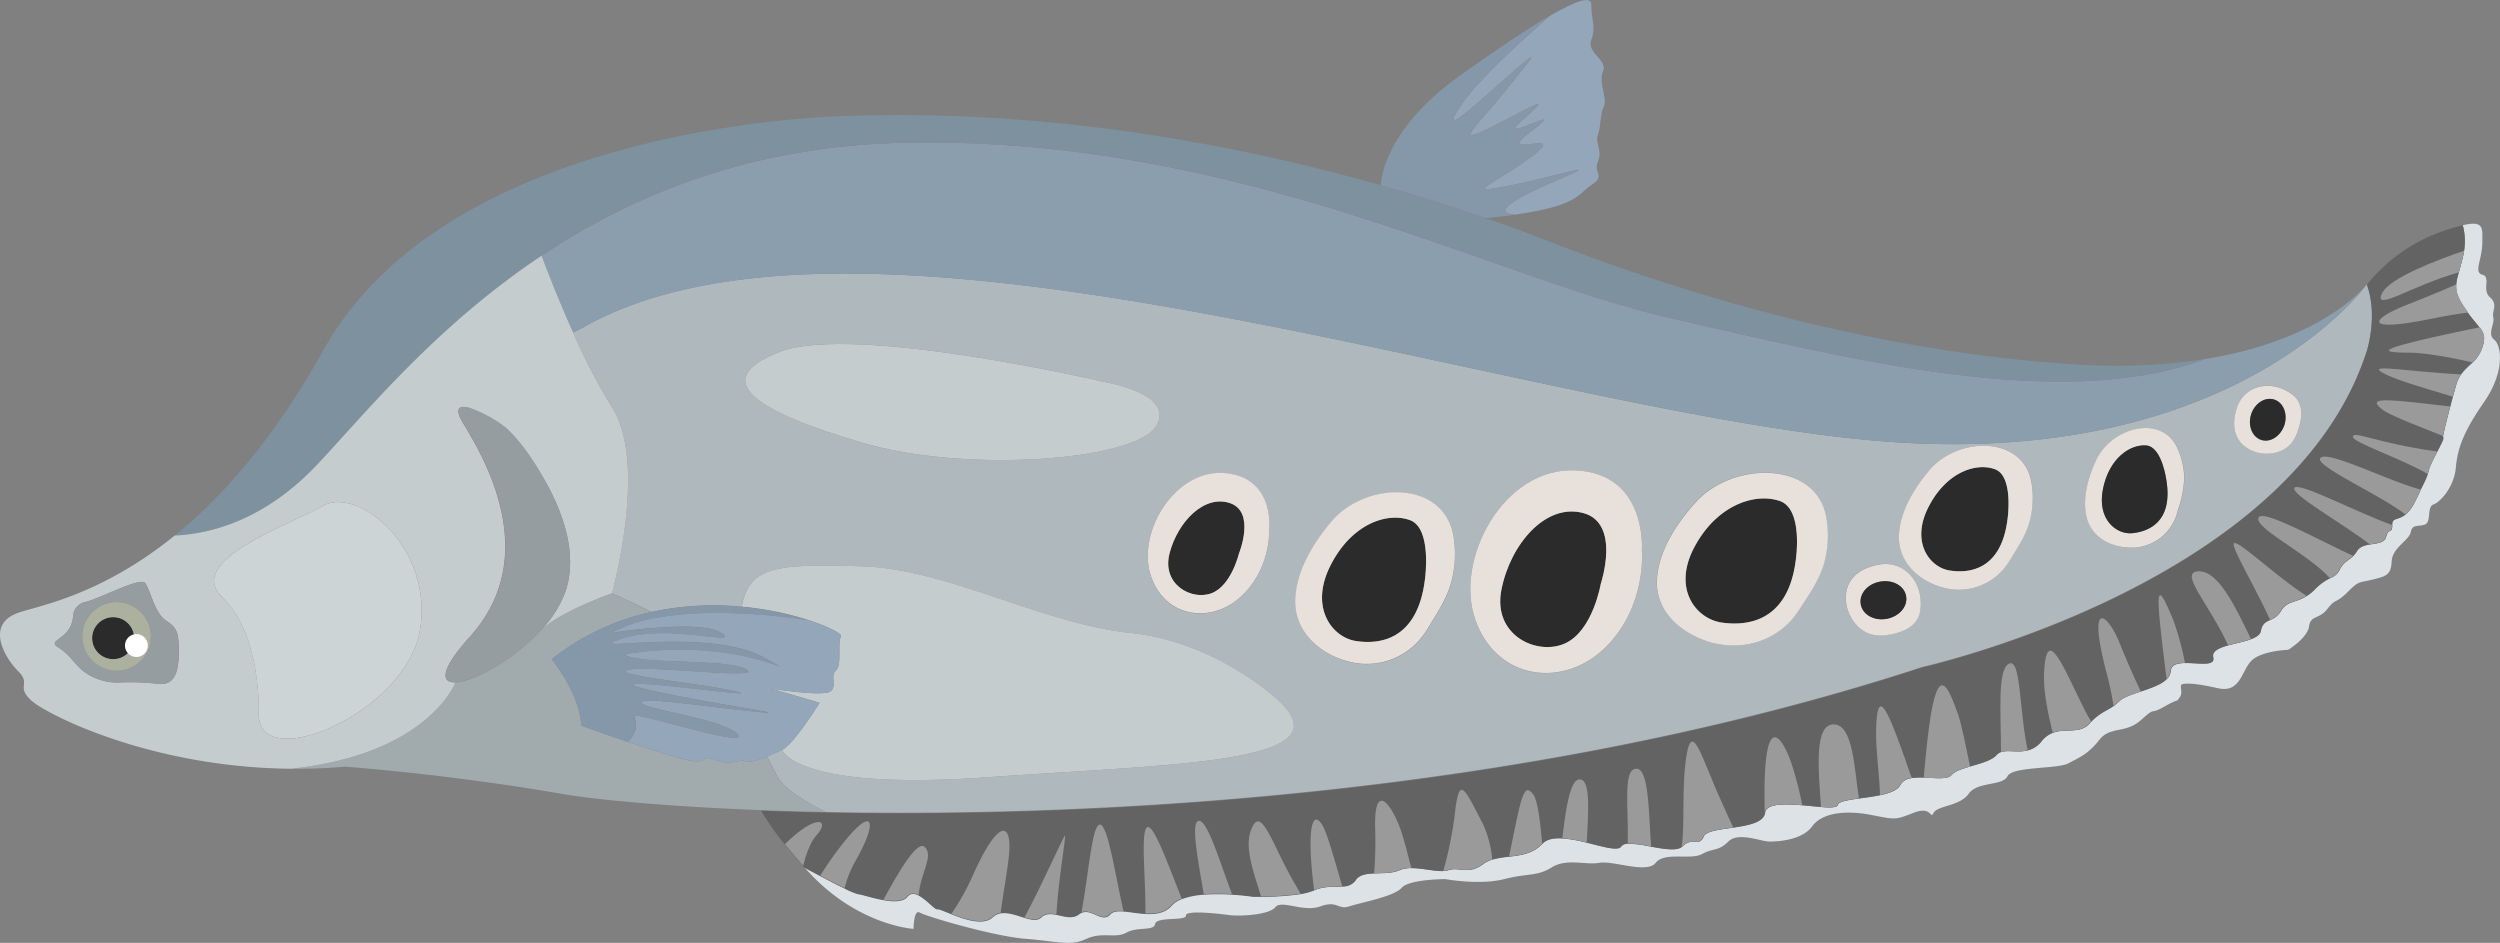 <svg xmlns="http://www.w3.org/2000/svg" viewBox="0 0 656.46 247.58"><rect x="0" y="0" width="656.46" height="247.58" fill="#808080" stroke="none"/><title>knifefish</title><g id="Layer_2" data-name="Layer 2"><g id="Ñëîé_2" data-name="Ñëîé 2"><path d="M621.52,74.62l-.11.13c-2.07,2.8-38.14,49.35-130.39,40.85-95.1-8.77-265.16-71.45-338.35-29.37l-2.17,1.09a156,156,0,0,0,10.17,19.55c8.87,13.77,1.31,44,0,48.94,0,0,4.77,2,10.4,4.87a76.54,76.54,0,0,1,23.68-1.37c1.81-10.63,9.21-11.28,31.55-10.6s47.34,15.09,70.56,17.5,39.44,18.32,39.44,18.32c16.23,15.89-27.61,16.09-77.57,19.6s-53.36-7.23-53.36-7.23c-1.14.51-2.54,1.17-3.93,1.75,1.07,2.13,2,3.93,2.62,5.15,1.79,3.39,8.06,7.06,12.71,9.42,71.74,1.4,184.86-4.4,288.06-38.12,0,0,97-21.59,116.69-83.06C621.52,92,624.48,82.84,621.52,74.62ZM226.3,116.23c-27.61-8.14-40.76-16.41-21.48-23.86s85,7.89,85,7.89,19.29,3.06,13.58,11.83S253.92,124.36,226.3,116.23ZM325.51,157c-8.05,7.08-20.21,5-23.5-6.4s6.91-27.78,20.05-26.3,11.18,15.45,11.18,15.45S333.57,149.89,325.51,157Zm55.68-4.39c-1,4.16-3.38,7.81-5.6,11.42-.33.53-.66,1.07-1,1.6a18.42,18.42,0,0,1-20.93,8c-7.35-2.06-13.75-7.91-13.52-16,.23-7.65,4.74-15,9.54-20.66,9-10.67,29.42-10.83,32,3.78A28.67,28.67,0,0,1,381.19,152.56ZM421.58,170c-10.9,10.8-28.46,8.81-34.15-7.13s7.45-40.29,26.37-39.32,17.32,21.11,17.32,21.11S432.48,159.16,421.58,170ZM479,147.62c-1.11,4.18-3.61,7.86-6,11.49-.37.54-.71,1.08-1.07,1.6-4.8,7.22-13.75,10.34-22.42,8-7.86-2.08-14.72-8-14.47-16.12.25-7.69,5.07-15.07,10.21-20.77,9.68-10.76,31.49-10.93,34.22,3.78A27.34,27.34,0,0,1,479,147.62Zm25.17,12.77c-.7,4.47-5.4,5.91-9.28,6.4a10.75,10.75,0,0,1-2.19,0c-5.87-.55-9.65-7.86-7.4-13.19,1.38-3.25,4.84-4.84,8.13-5.39C500.29,147.08,505.31,153.27,504.21,160.39ZM533,136.6c-.86,3.48-2.82,6.55-4.69,9.56-.28.45-.55.91-.83,1.34A15.49,15.49,0,0,1,510,154.21c-6.16-1.74-11.52-6.64-11.33-13.43.19-6.41,4-12.56,8-17.32,7.57-8.95,24.65-9.08,26.78,3.17A24,24,0,0,1,533,136.6ZM572,133.69c-.12.41-.22.82-.34,1.23a12.4,12.4,0,0,1-12.08,8.9c-5.12,0-10.3-2.64-11.6-7.92-1.22-5,.38-10.5,2.46-15,3.91-8.52,17-12.27,21.3-3.31a19.54,19.54,0,0,1,1.84,7.76A27.2,27.2,0,0,1,572,133.69ZM603.06,114a9,9,0,0,1-.93,1.77c-3,4.51-10.63,4.31-13.93.13-2-2.55-1.76-6-.76-9,2.09-6,9.32-7.34,14.58-3.29C605.31,106.2,604.39,110.63,603.06,114Z" style="fill:#afb8bc"/><path d="M216.77,213.22c-5.94-.12-11.6-.28-16.93-.49-25.52-1-43.91-2.81-52-4.22-30.24-5.26-57.2-7.19-57.2-7.19-4.85.42-9.57.59-14.13.54,36.17-3.91,43.07-22.67,43.07-22.67,4.88-.17,15.48-6,22.62-13.87l0,0c5.17-4.86,18.44-9.48,18.44-9.48s4.77,2,10.4,4.87a63.44,63.44,0,0,0-26.18,12.41s7.34,8.77,7.78,17.43c0,0,5.8,2.08,12.24,4.26,6,2,12.48,4.12,15.48,4.75,6.25,1.31,3.29-1.64,7.56,0s5.92-.29,7.89.34c1.21.4,3.4-.31,5.6-1.22,1.07,2.13,2,3.93,2.62,5.15C205.85,207.19,212.12,210.86,216.77,213.22Z" style="fill:#a1aaad"/><path d="M258.73,204.13c-50,3.51-53.36-7.23-53.36-7.23,3-1.32,9.86-12.37,9.86-12.37l-12.82-3.74s14.12,2.3,15.78.66-.33-3.91,1.32-5.4.33-6.93,1.31-9c.28-.57-2.88-2.38-8.3-4.16h0a81.09,81.09,0,0,0-17.74-3.59c1.81-10.63,9.21-11.28,31.55-10.6s47.34,15.09,70.56,17.5,39.44,18.32,39.44,18.32C352.53,200.42,308.69,200.62,258.73,204.13Z" style="fill:#c4ccce"/><path d="M621.41,74.75c-2.07,2.8-38.14,49.35-130.39,40.85-95.1-8.77-265.16-71.45-338.35-29.37l-2.17,1.09c-4.76-10.61-8.29-20.18-8.29-20.18,24.08-16.06,55.21-28.89,95.7-29.67,87.11-1.64,153.18,35.18,200.52,46S541.27,108.36,578.92,94.3h0C608.83,89.5,620.22,76.25,621.41,74.75Z" style="fill:#8b9eae"/><path d="M578.92,94.3c-37.65,14.06-93.17,0-140.49-10.81S325,35.83,237.91,37.47c-40.49.78-71.62,13.61-95.7,29.67-27.72,18.47-46.11,41.2-58.75,54.67-13.94,14.84-28.22,18.39-37.58,18.81,12.3-9.94,25.9-25.1,39-48.62,33.87-60.81,138.57-61.57,138.57-61.57,54.17-1.78,103.74,8.18,139.12,18.21,10.51,3,19.77,6,27.51,8.64h0c6.82,2.35,12.46,4.48,16.78,6.16C432.73,73.53,486.09,92,544.6,95.66A156.22,156.22,0,0,0,578.92,94.3Z" style="fill:#7d919e"/><path d="M160.67,106.87A156,156,0,0,1,150.5,87.32c-4.76-10.61-8.29-20.18-8.29-20.18-27.72,18.47-46.11,41.2-58.75,54.67-13.94,14.84-28.22,18.39-37.58,18.81C26.4,156.4,10.25,159,4.82,160.9c-8.85,3.09-3.46,11.94,0,15.4s-.76,3.85,3.47,7.7c3.77,3.43,31,17.54,68.23,17.86,36.17-3.91,43.07-22.67,43.07-22.67-3.85.14-4.11-3.26,3.79-12,21.55-23.87-1-53.9-2.58-57.49-1.21-2.82.2-3.22,2.43-2.58a35.16,35.16,0,0,1,9.5,5.16c4.32,4,7.6,9.11,10.49,14.21,4.85,8.6,8.68,19.66,5.05,29.4a30.21,30.21,0,0,1-6,9.39c5.17-4.86,18.44-9.48,18.44-9.48C162,150.88,169.54,120.64,160.67,106.87Zm-119,72.71a61.86,61.86,0,0,0-10-.39,14.81,14.81,0,0,1-10-3.14c-2.32-2-3.3-4.13-6.43-6.11s3.34-1.93,3.94-7.88a4,4,0,0,1,3.29-4c3.46-.79,14.3-6.57,15.62-5s2.47,7.87,5.42,9.82,3.45,3.09,3.45,8.19S46,180,41.67,179.58Zm68.61-14.18c-3.59,21.81-42.59,38.23-42.34,22.06,0,0,.78-20.79-9.49-30.53s17.45-19,26.43-24.13S113.89,143.58,110.28,165.4Z" style="fill:#c4ccce"/><path d="M110.28,165.4c-3.59,21.81-42.59,38.23-42.34,22.06,0,0,.78-20.79-9.49-30.53s17.45-19,26.43-24.13S113.89,143.58,110.28,165.4Z" style="fill:#ccd4d6"/><path d="M148.27,155.9a30.21,30.21,0,0,1-6,9.39l0,0c-7.14,7.87-17.74,13.7-22.62,13.87-3.85.14-4.11-3.26,3.79-12,21.55-23.87-1-53.9-2.58-57.49-1.21-2.82.2-3.22,2.43-2.58a35.16,35.16,0,0,1,9.5,5.16c4.32,4,7.6,9.11,10.49,14.21C148.07,135.1,151.9,146.16,148.27,155.9Z" style="fill:#959da0"/><path d="M652.31,105.52c-5.48,7.89-7,12.27-7.45,17.31s-4.06,9-5.87,9.64-.48,4.6-2.24,5.26-3.29-.22-3.73,2-4.82,4-5,7.67-1.54,3.94-5.16,4.82-3.39.23-6.46,3.29-3.07,1.54-5.26,4.38-4.38,1.54-4.82,4.6-5.48,6.14-5.48,6.14-7,.23-9.64,2.86-2.85,8.54-8.77,7.23-7.89-1.32-9.2-1.11.22,2-.88,3.51.22,0-4,2.41-2-.21-6.12,3.51-8.12,1.54-11,5.26-5.26,4.6-8.1,6.14-14.69.76-16,3.39-7.89,1.32-10.19,4.6-8.22,3.09-9.2,5-.33-1.91-5.26,0-4.61,1.83-11.18.55-12.82-.62-15.45,3-8.87,4-11.18,4-8.21-2.63-10.84,0-3.95,1.64-6.91,3.28-9.86-.66-12.16,2.3-11.17-.65-14.79,0-8.55-1.25-12.49,1.19-5.92,1.44-12.49,3.09-15.45,0-15.45,0-9.53,0-11.51,2.3S357.24,237,354.28,238s-3-1.65-7.56,0-10.19-1.84-11.84.22-9.4,2.41-11.93,2.08-11.65-1.42-11.54.1-7.75.23-8.08,2.2-4.6.66-7.56,2.3-6.25-.33-10.52,1.64-7.23.66-15.78,0-26.3-5.91-27.94-6.9-1.64,4.27-1.64,4.27-15.43-.89-28.67-16.19c0,0,12.89,7,14.2,7s10.52,3.62,12.82.66,6.91,3.61,7.89,3.29,10.82,5.58,14.47,2.1,10.19,2.5,12.81,0,6.91,1.51,9.87-.79,5.91,2.63,8.21,0,11.84,2.63,16.11-2.3,21.37-2.3,21.37-2.3,11.5.33,16.1-1.65,8.88.33,10.85-2.62,7.89-1,11.51-2.63,9.86,1,12.82,0,5.26,1.31,9.2-1.65,11.18-.66,15.45-5.26,19.06,3.29,20.71.66,13.49,2.67,16.1,0,4.28.33,5.59-2.63,15.45-1.31,16.11-6.18,18.54.25,19.07-2,14.46-1.31,16.43-5.26,11.51-.33,13.48-2.63,9.53-2.63,11.83-5.26,7.89,1.32,11.83-3.61,9.21-1,12.5-4.6,5.26-3.29,7.88-5.92,13.15-3.29,13.48-7.89,12.16.33,11.18-3.62,11.83-3.28,12.49-6.9,3.29-2,5.26-5.26,4.93-1.64,8.87-5.59,5.26-2.63,6.58-5.26,3-2.3,4.6-4.93,6.9-1,7.56-3.61,1.64-.66,1.64-3.29,3,0,5.92-5.92c.84-1.67,1.2-2.39,1.34-2.68l0,0a.08.08,0,0,1,0,0,.41.41,0,0,1,0-.09l.88-1.75c2.3-4.6.33-2.3,3.29-7.89s1.64-3.61,2-5.26,2-8.21,3.42-13.14,5.13-4.94,6.77-9.54-.66-4.93-4.47-10.52-2.1-6.57-.46-13.8a16.3,16.3,0,0,0-.09-8.06c5.68-1.32,5.13.81,5.13,4.44,0,4.6-2.38,7.89,0,8.55s-.22,3.94,2,5.92.45,3.51.88,5.26-1.68,4.37.25,5.91S657.78,97.63,652.31,105.52Z" style="fill:#dce2e6"/><path d="M651.76,91.39a9.23,9.23,0,0,1-2.54,3.78,20.21,20.21,0,0,0-3,3.15,9.53,9.53,0,0,0-1.21,2.6c-.3,1-.6,2.12-.92,3.23-.23.86-.47,1.73-.68,2.58-.88,3.31-1.6,6.3-1.81,7.34a2.16,2.16,0,0,0-.06.43c0,.82.62,0-1.52,4.06l-.4.77c-2,3.85-1.73,4-2.1,5.15a19.77,19.77,0,0,1-1.18,2.74c-.32.61-.53,1.05-.69,1.34l-.19.4a.64.64,0,0,0,0,.1h0l0,.07c-.15.28-.5,1-1.34,2.68a9.63,9.63,0,0,1-2.45,3.29c-1.95,1.56-3.47.74-3.47,2.62v.11c0,2.47-1,.59-1.64,3.18-.39,1.53-2.31,1.62-4.17,1.92-1.37.24-2.71.59-3.4,1.7a7.35,7.35,0,0,1-1,1.3c-1.3,1.31-2.55,1.54-3.59,3.63a4.36,4.36,0,0,1-2.49,2.25,13.88,13.88,0,0,0-4.08,3,12.41,12.41,0,0,1-2,1.63c-3,1.88-5.25,1.25-6.87,4a5.41,5.41,0,0,1-2.72,2.32c-1.16.53-2.17.88-2.54,2.94-.17.93-1.15,1.59-2.51,2.1-1.71.66-4,1.1-6,1.64-2.46.69-4.39,1.54-4,3.16.62,2.5-3.88,1.43-7.35,1.48-2,0-3.69.44-3.82,2.13a3.21,3.21,0,0,1-1,2.07c-1.4,1.47-4.15,2.4-6.75,3.26-2.4.8-4.67,1.52-5.71,2.56a12.67,12.67,0,0,1-1.45,1.24c-1.84,1.31-3.53,1.7-5.89,4.1-.18.18-.37.37-.55.58-2.52,2.77-6.19,1.1-9.54,2.39a6.65,6.65,0,0,0-3,2.21,6.47,6.47,0,0,1-3.62,2.39c-2.56.68-5.22-.15-7,.45a2.64,2.64,0,0,0-1.19.78c-1.29,1.47-4.22,2.22-6.91,3-2.11.61-4.06,1.24-4.93,2.26-1,1.22-4.2.77-7.24.68a16.66,16.66,0,0,0-3.12.12,3.78,3.78,0,0,0-3.11,1.83c-.69,1.35-2.78,2.13-5.26,2.65-1.78.38-3.74.63-5.53.87-3,.41-5.44.8-5.65,1.74-.16.69-1.92.71-4.3.52-1.47-.12-3.18-.3-4.92-.46-4.69-.39-9.52-.51-9.85,2s-4.33,3.3-8.28,3.87c-3.61.53-7.19.91-7.82,2.31-1.32,3-3,0-5.59,2.63l-.12.11c-1.35,1.16-4.72.59-8,0a29.77,29.77,0,0,0-6.14-.8,2.16,2.16,0,0,0-1.82.73c-.8,1.28-4.68.08-9-1a37.67,37.67,0,0,0-6.4-1.13c-2.23-.13-4.13.18-5.3,1.39l-.06.06c-2.34,2.51-5.54,3-8.63,3.34a26.57,26.57,0,0,0-4.42.77,7.51,7.51,0,0,0-2.4,1.15c-3.94,3-6.24.65-9.2,1.64a4.73,4.73,0,0,1-1.25.21c-2.3.13-5.57-.76-8.41-.76a7.61,7.61,0,0,0-3.16.55c-1.87.85-4.36.74-6.6.84-2.09.08-4,.36-4.9,1.79a4,4,0,0,1-3.47,1.64c-2.08.15-4.67-.17-7.38,1a16.58,16.58,0,0,1-3.58,1,71.17,71.17,0,0,1-10.38.71c-1.31,0-2.15,0-2.15,0s-2.31-.35-5.44-.56a54,54,0,0,0-7.43,0,20.37,20.37,0,0,0-5.8,1.15,6.63,6.63,0,0,0-2.69,1.73c-1.71,2-4.25,2.32-6.84,2.19-2-.11-4-.49-5.73-.64s-2.87,0-3.54.75c-2.1,2.41-4.76-1.51-7.46-.44h0a2.93,2.93,0,0,0-.76.43c-1.71,1.33-3.86.56-5.88.15-1.47-.3-2.88-.41-4,.64s-2.6.67-4.39.15c-2-.61-4.31-1.51-6.27-1.21a3.94,3.94,0,0,0-2.16,1.06c-2.35,2.25-7.3.58-10.77-.8-1.89-.75-3.34-1.42-3.69-1.3-.65.21-2.83-2.51-4.92-3.6-1.11-.6-2.17-.71-3,.31-1.08,1.38-3.66,1.33-6.23.88-2.95-.51-5.89-1.54-6.59-1.54a17.21,17.21,0,0,1-3.64-1.51c-2-.94-4.37-2.19-6.38-3.26-2.35-1.23-4.18-2.22-4.18-2.22s-.23-.26-.34-.4c-1.35-1.53-3-3.49-4.79-5.65a68.85,68.85,0,0,1-6.26-8.93q8,.32,16.94.49c71.73,1.41,184.85-4.39,288-38.12,0,0,97-21.59,116.69-83.06,0,0,3-9.2,0-17.42a44.12,44.12,0,0,1,19.18-13.8,59.26,59.26,0,0,1,6-1.82,15.73,15.73,0,0,1,.32,6.87c0,.39-.13.78-.22,1.19-.43,1.84-.85,3.28-1.17,4.49a15.47,15.47,0,0,0-.65,3.11c-.14,1.82.4,3.46,2.28,6.21.28.42.56.81.84,1.18,1.26,1.72,2.32,2.88,3.06,3.88C652.35,87.53,652.69,88.77,651.76,91.39Z" style="fill:#646363"/><path d="M220.82,167.07c-1,2.05.33,7.48-1.31,9s.33,3.76-1.32,5.4-15.78-.66-15.78-.66l12.82,3.74s-6.9,11.05-9.86,12.37c-1.14.51-2.54,1.17-3.93,1.75-2.2.91-4.39,1.62-5.6,1.22-2-.63-3.62,1.3-7.89-.34s-1.31,1.31-7.56,0c-3-.63-9.52-2.74-15.48-4.75,3.94-4.31.91-6.2,2-6.86s30.47,8.76,26.73,4.81-25-6.57-25.19-8.2,13.15.54,27,2c10.4,1.14,6.62.45-.37-.73-2.29-.4-4.93-.84-7.52-1.3-10.52-1.87-26.3-4.95-19.73-4.95,4.75,0,20.33,2,25.26,2.42,1.9.15,2.21,0-.27-.52h0c-9-2.07-33.08-4.3-27.85-5.58,3.41-.83,17.14.5,25.3.84,4.45.19,7.25.07,5.85-.84s-4-1.34-7.28-1.64c-6.77-.63-16.06-.5-20.78-1.25-7-1.09-2-1.53-2-1.53a88,88,0,0,1,20.37-.54A70.39,70.39,0,0,1,205,175.07c-.89-.46-2.13-1.13-3.72-2.06-4.6-2.68-11-3.85-17.31-4.29-14.8-1-29.42,1.95-20.82-1,5.5-1.87,12.49-1.62,18-1.11h0c6.8.62,11.38,1.64,8.2-.43-2.11-1.37-6.57-1.74-11.37-1.64a143.27,143.27,0,0,0-17.38,1.64,38.24,38.24,0,0,1,13-4.19h0c16.82-2.75,37.91.72,38.86.88h0C217.94,164.69,221.1,166.5,220.82,167.07Z" style="fill:#94a6ba"/><path d="M166,171.48s-5,.44,2,1.53c4.72.75,14,.62,20.78,1.25,3.3.3,6,.79,7.28,1.64s-1.4,1-5.85.84c-8.16-.34-21.89-1.67-25.3-.84-5.23,1.28,18.86,3.51,27.85,5.58h0c2.48.56,2.17.67.27.52-4.93-.37-20.51-2.43-25.26-2.42-6.57,0,9.21,3.08,19.73,4.95,2.59.46,5.23.9,7.52,1.3,7,1.18,10.77,1.87.37.73-13.81-1.49-27.18-3.68-27-2s21.47,4.26,25.19,8.2-25.64-5.47-26.73-4.81,1.94,2.55-2,6.86c-6.44-2.18-12.24-4.26-12.24-4.26-.44-8.66-7.78-17.43-7.78-17.43a63.44,63.44,0,0,1,26.18-12.41,76.54,76.54,0,0,1,23.68-1.37,81.09,81.09,0,0,1,17.74,3.59c-1-.16-22-3.63-38.86-.88h0a38.24,38.24,0,0,0-13,4.19,143.27,143.27,0,0,1,17.38-1.64c4.8-.1,9.26.27,11.37,1.64,3.18,2.07-1.4,1-8.2.43h0c-5.52-.51-12.51-.76-18,1.11-8.6,2.92,6-.05,20.82,1,6.35.44,12.71,1.61,17.31,4.29,1.59.93,2.83,1.6,3.72,2.06a70.39,70.39,0,0,0-18.64-4.13A88,88,0,0,0,166,171.48Z" style="fill:#8598aa"/><path d="M419.59,35.4c-.88,2.18,1.31,3.94,0,7s2.18,3.69-1.77,6.23c-3.48,2.23-3.14,5.34-20,7.73-6.86-.44,1.29-4.92,11.27-9.14,12.92-5.48.43-1.1-12.72,1.53s-3.72-.44,6.14-7.89-11.17,1.54-.22-6.58-10.74,4.39-2.43-2.84,3.31-3.94-7.87,1.75S388,33,394.81,24.43s10.75-12.7,3.08-6.13-21.69,20.16-14,9c4.38-6.37,14.9-16,23.12-23.16,6.94-4,10.84-5.3,10.84-2.91,0,4.38,1.32,5.69,0,9.2s4.4,5.26,3.08,8.33,1.28,7,.2,9.2S420.45,33.2,419.59,35.4Z" style="fill:#94a6ba"/><path d="M409.07,47.23c-10,4.22-18.13,8.7-11.27,9.14-2.25.31-4.8.62-7.71.91h0c-7.74-2.69-17-5.67-27.51-8.64,0,0,0-14.12,21.07-29C393.22,12.83,401.17,7.5,407,4.12c-8.22,7.12-18.74,16.79-23.12,23.16-7.66,11.18,6.35-2.4,14-9s3.72-2.42-3.08,6.13-14,14.46-2.84,8.77,16.19-9,7.87-1.75,13.38-5.26,2.43,2.84,10.08-.87.22,6.58-19.29,10.52-6.14,7.89S422,41.75,409.07,47.23Z" style="fill:#8598aa"/><path d="M35.23,167.58a5.52,5.52,0,1,1-5.52-5.52A5.51,5.51,0,0,1,35.23,167.58Z" style="fill:#2b2b2b"/><path d="M43.48,162.91c-2.95-1.95-4.11-8.24-5.42-9.82s-12.16,4.21-15.62,5a4,4,0,0,0-3.29,4c-.6,5.95-7.06,5.91-3.94,7.88s4.11,4.11,6.43,6.11a14.81,14.81,0,0,0,10,3.14,61.86,61.86,0,0,1,10,.39c4.28.44,5.26-3.39,5.26-8.48S46.45,164.84,43.48,162.91ZM30.62,176.05a9,9,0,1,1,9-9A9,9,0,0,1,30.62,176.05Z" style="fill:#959da0"/><path d="M30.62,158.09a9,9,0,1,0,9,9A9,9,0,0,0,30.62,158.09Zm-.91,15a5.52,5.52,0,1,1,5.52-5.51A5.51,5.51,0,0,1,29.71,173.09Z" style="fill:#acb09f"/><path d="M303.43,112.09c-5.69,8.77-49.51,12.27-77.13,4.14s-40.76-16.41-21.48-23.86,85,7.89,85,7.89S309.14,103.32,303.43,112.09Z" style="fill:#c4ccce"/><path d="M325.35,145.31s-2,8.54-7.25,10.5-13.15-2.32-11-10.54,9.08-15.43,15.88-13.12S325.35,145.31,325.35,145.31Z" style="fill:#2b2b2b"/><path d="M322.06,124.25c-13.14-1.48-23.33,14.95-20.05,26.3s15.45,13.48,23.5,6.4,7.73-17.25,7.73-17.25S335.21,125.74,322.06,124.25Zm3.29,21s-2,8.55-7.23,10.52-13.15-2.3-11-10.52,9.06-15.45,15.86-13.15S325.35,145.29,325.35,145.29Z" style="fill:#e8e1db"/><path d="M420.34,153.3s-2.08,12.4-9.43,15.67-19-2.14-16.67-14.08,11.59-22.86,21.52-20.17S420.34,153.3,420.34,153.3Z" style="fill:#2b2b2b"/><path d="M431.12,144.63s1.61-20.14-17.32-21.11-32.06,23.4-26.37,39.32,23.25,17.93,34.15,7.13S431.12,144.63,431.12,144.63Zm-10.78,8.67s-2.08,12.4-9.43,15.67-19-2.14-16.67-14.08,11.59-22.86,21.52-20.17S420.34,153.3,420.34,153.3Z" style="fill:#e8e1db"/><path d="M374.16,152.19c-2,16.11-12.15,17.1-18.24,16.11s-12.16-8.72-6.57-19.79,14.95-14.07,20.86-11.94S374.16,152.19,374.16,152.19Z" style="fill:#2b2b2b"/><path d="M381.64,140.68c-2.54-14.61-22.92-14.45-32-3.78-4.8,5.68-9.31,13-9.54,20.66-.23,8.1,6.17,13.95,13.52,16a18.42,18.42,0,0,0,20.93-8c.34-.53.67-1.07,1-1.6,2.22-3.61,4.56-7.26,5.6-11.42A28.67,28.67,0,0,0,381.64,140.68Zm-7.48,11.51c-2,16.11-12.15,17.1-18.24,16.11s-12.16-8.72-6.57-19.79,14.95-14.07,20.86-11.94S374.16,152.19,374.16,152.19Z" style="fill:#e8e1db"/><path d="M527.15,136.28c-1.65,13.51-10.19,14.34-15.29,13.51s-10.2-7.31-5.51-16.58,12.53-11.81,17.49-10S527.15,136.28,527.15,136.28Z" style="fill:#2b2b2b"/><path d="M533.41,126.63c-2.13-12.25-19.21-12.12-26.78-3.17-4,4.76-7.81,10.91-8,17.32-.19,6.79,5.17,11.69,11.33,13.43a15.49,15.49,0,0,0,17.56-6.71c.28-.43.55-.89.83-1.34,1.87-3,3.83-6.08,4.69-9.56A24,24,0,0,0,533.41,126.63Zm-6.26,9.65c-1.65,13.51-10.19,14.34-15.29,13.51s-10.2-7.31-5.51-16.58,12.53-11.81,17.49-10S527.15,136.28,527.15,136.28Z" style="fill:#e8e1db"/><path d="M571.69,117.57c-4.26-9-17.39-5.21-21.3,3.31-2.08,4.52-3.68,10.05-2.46,15,1.3,5.28,6.48,7.91,11.6,7.92a12.4,12.4,0,0,0,12.08-8.9c.12-.41.22-.82.34-1.23a27.2,27.2,0,0,0,1.58-8.36A19.54,19.54,0,0,0,571.69,117.57ZM560,140c-4.1.46-9.42-3.44-7.79-11.59s7.13-11.75,11.34-11.44,5.34,9.36,5.34,9.36C570.54,137.1,564.14,139.56,560,140Z" style="fill:#e8e1db"/><path d="M560,140c-4.1.46-9.42-3.44-7.79-11.59s7.13-11.75,11.34-11.44,5.34,9.36,5.34,9.36C570.54,137.1,564.14,139.56,560,140Z" style="fill:#2b2b2b"/><path d="M471.52,147.25c-2.11,16.21-13,17.2-19.54,16.21s-13-8.77-7-19.92,16-14.16,22.34-12S471.52,147.25,471.52,147.25Z" style="fill:#2b2b2b"/><path d="M479.52,135.65c-2.73-14.71-24.54-14.54-34.22-3.78-5.14,5.7-10,13.08-10.21,20.77-.25,8.15,6.61,14,14.47,16.12,8.67,2.29,17.62-.83,22.42-8,.36-.52.7-1.06,1.07-1.6,2.38-3.63,4.88-7.31,6-11.49A27.34,27.34,0,0,0,479.52,135.65Zm-8,11.6c-2.11,16.21-13,17.2-19.54,16.21s-13-8.77-7-19.92,16-14.16,22.34-12S471.52,147.25,471.52,147.25Z" style="fill:#e8e1db"/><path d="M602,103.65c-5.26-4.05-12.49-2.73-14.58,3.29-1,2.9-1.25,6.4.76,9,3.3,4.18,10.88,4.38,13.93-.13a9,9,0,0,0,.93-1.77C604.39,110.63,605.31,106.2,602,103.65Zm-2.18,8c-1,2.91-3.66,4.66-6.06,3.89s-3.59-3.78-2.66-6.7,3.66-4.66,6.06-3.89S600.77,108.69,599.84,111.61Z" style="fill:#e8e1db"/><path d="M599.84,111.61c-1,2.91-3.66,4.66-6.06,3.89s-3.59-3.78-2.66-6.7,3.66-4.66,6.06-3.89S600.77,108.69,599.84,111.61Z" style="fill:#2b2b2b"/><path d="M493.47,148.25c-3.29.55-6.75,2.14-8.13,5.39-2.25,5.33,1.53,12.64,7.4,13.19a10.75,10.75,0,0,0,2.19,0c3.88-.49,8.58-1.93,9.28-6.4C505.31,153.27,500.29,147.08,493.47,148.25Zm2,14.23c-3.28.63-6.36-1-6.88-3.74s1.71-5.39,5-6,6.35,1,6.88,3.72S498.78,161.83,495.51,162.48Z" style="fill:#e8e1db"/><path d="M495.51,162.48c-3.28.63-6.36-1-6.88-3.74s1.71-5.39,5-6,6.35,1,6.88,3.72S498.78,161.83,495.51,162.48Z" style="fill:#2b2b2b"/><path d="M32.82,169.51a3,3,0,1,1,3,3A3,3,0,0,1,32.82,169.51Z" style="fill:#fff"/><path d="M214.27,219.48c-1.34,1.45-2.5,4.47-3.39,7.83-1.35-1.53-3-3.49-4.79-5.65C214.69,213.27,218.16,215.28,214.27,219.48Z" style="fill:#9b9a9a"/><path d="M224.46,226.38a29,29,0,0,0-2.68,6.81c-2-.94-4.37-2.19-6.38-3.26a86,86,0,0,1,6.76-9.47C229.66,211.39,230.37,216.19,224.46,226.38Z" style="fill:#9b9a9a"/><path d="M242.87,222.44c2.36,2.36-1.15,6.82-1.66,12.61-1.11-.6-2.17-.71-3,.31-1.08,1.38-3.66,1.33-6.23.88C236.58,227.79,241,220.56,242.87,222.44Z" style="fill:#9b9a9a"/><path d="M264.89,225.07c-.42,3.73-1.47,9.61-2.14,14.62a3.94,3.94,0,0,0-2.16,1.06c-2.35,2.25-7.3.58-10.77-.8a62.64,62.64,0,0,0,5.87-10.61C262.59,214.15,265.88,216.19,264.89,225.07Z" style="fill:#9b9a9a"/><path d="M279.68,219.48c.2.39-1.79,11.77-2.29,20.63-1.47-.3-2.88-.41-4,.64s-2.6.67-4.39.15C274,231.71,279.43,219,279.68,219.48Z" style="fill:#9b9a9a"/><path d="M295,239.21c-1.6-.11-2.87,0-3.54.75-2.1,2.41-4.76-1.51-7.46-.44,1.86-10,2.74-23.21,4.86-23S292.88,230,295,239.21Z" style="fill:#9b9a9a"/><path d="M310.29,235.93a6.63,6.63,0,0,0-2.69,1.73c-1.71,2-4.25,2.32-6.84,2.19.16-9-1.43-22.21.63-22.67C303.06,216.81,306.81,227.18,310.29,235.93Z" style="fill:#9b9a9a"/><path d="M323.52,234.8a54,54,0,0,0-7.43,0c-1.5-8.94-3.55-19.25-1.24-19.25S320.27,226.33,323.52,234.8Z" style="fill:#9b9a9a"/><path d="M340.14,232.3c.48.83.93,1.62,1.35,2.38a71.17,71.17,0,0,1-10.38.71c-1.6-5.51-4.28-12.19-2.78-16.9C331,210.27,333.92,221.78,340.14,232.3Z" style="fill:#9b9a9a"/><path d="M347.15,216.52c1.34,2.12,3.36,9.53,5.3,16.21-2.08.15-4.67-.17-7.38,1C343.08,218.36,344.44,212.25,347.15,216.52Z" style="fill:#9b9a9a"/><path d="M368.1,218.82c.73,2.29,1.6,5.69,2.48,9.09a7.61,7.61,0,0,0-3.16.55c-1.87.85-4.36.74-6.6.84a100.86,100.86,0,0,0,.28-11.47C360.66,204.36,365.8,211.59,368.1,218.82Z" style="fill:#9b9a9a"/><path d="M389.47,216.52a28.55,28.55,0,0,1,2.37,9.15,7.51,7.51,0,0,0-2.4,1.15c-3.94,3-6.24.65-9.2,1.64a4.73,4.73,0,0,1-1.25.21,98.78,98.78,0,0,0,3.07-15.27C383.19,203.38,384.54,207,389.47,216.52Z" style="fill:#9b9a9a"/><path d="M402.62,208.63c1.16,1.55,1.81,7.13,2.33,12.87l-.06.06c-2.34,2.51-5.54,3-8.63,3.34C399.4,209.62,400,205.11,402.62,208.63Z" style="fill:#9b9a9a"/><path d="M416.65,221.24a37.67,37.67,0,0,0-6.4-1.13c1-8.53,2.24-16.74,5.19-15.28C417.58,205.9,417.06,213.52,416.65,221.24Z" style="fill:#9b9a9a"/><path d="M433.56,222.28a29.77,29.77,0,0,0-6.14-.8c.25-9.48-1.32-19.32,2.15-19.62S432.89,213.56,433.56,222.28Z" style="fill:#9b9a9a"/><path d="M451.93,210.27c1,2.24,2.1,4.7,3.19,7-3.61.53-7.19.91-7.82,2.31-1.32,3-3,0-5.59,2.63l-.12.11c.84-6.17.05-14.43,1-22.12C444.1,187.84,446.67,198.77,451.93,210.27Z" style="fill:#9b9a9a"/><path d="M470.33,200.2a96.53,96.53,0,0,1,2.92,11.23c-4.69-.39-9.52-.51-9.85,2C462.73,187.92,467.05,191.21,470.33,200.2Z" style="fill:#9b9a9a"/><path d="M488.12,209.63c-3,.41-5.44.8-5.65,1.74-.16.69-1.92.71-4.3.52-.71-10.2-1.81-21.67,3.34-21.67S486.93,202.15,488.12,209.63Z" style="fill:#9b9a9a"/><path d="M500.56,200.2c.57,1.61,1,3,1.46,4.08a3.78,3.78,0,0,0-3.11,1.83c-.69,1.35-2.78,2.13-5.26,2.65-.08-4.89-1.15-11.63-1-17.55C493,180.69,495.32,185.29,500.56,200.2Z" style="fill:#9b9a9a"/><path d="M514.05,187.26c1.05,2.9,2.11,8.62,3.26,14-2.11.61-4.06,1.24-4.93,2.26-1,1.22-4.2.77-7.24.68.29-3,.62-7.42,1.35-12.95C508.79,173.79,511.42,180,514.05,187.26Z" style="fill:#9b9a9a"/><path d="M532.43,197c-2.56.68-5.22-.15-7,.45,0-10.07-1-21.38,2-23.13C530.71,172.42,530.15,186.38,532.43,197Z" style="fill:#9b9a9a"/><path d="M547.5,186.61c.53,1,1.07,2,1.59,2.81-.18.18-.37.37-.55.58-2.52,2.77-6.19,1.1-9.54,2.39-1.29-5.28-2.49-11-2.27-15.67C537.39,163.23,542,175.76,547.5,186.61Z" style="fill:#9b9a9a"/><path d="M556.46,168.57c1,2.54,3.3,8,5.68,13-2.4.8-4.67,1.52-5.71,2.56a12.67,12.67,0,0,1-1.45,1.24,78.83,78.83,0,0,0-1.81-8.6C547.91,156.66,553.5,161.3,556.46,168.57Z" style="fill:#9b9a9a"/><path d="M570.59,162.61a74.15,74.15,0,0,1,3.14,11.45c-2,0-3.69.44-3.82,2.13a3.21,3.21,0,0,1-1,2.07C565.8,153.72,566,151.71,570.59,162.61Z" style="fill:#9b9a9a"/><path d="M591.06,167.78c-1.71.66-4,1.1-6,1.64-5-11-13.34-19.39-7.58-19.4C582.7,150,587.22,159.92,591.06,167.78Z" style="fill:#9b9a9a"/><path d="M586.68,142.63c1.28-.61,11.43,9.09,19,13.83-3,1.88-5.25,1.25-6.87,4a5.41,5.41,0,0,1-2.72,2.32C591.88,153.49,585.51,143.18,586.68,142.63Z" style="fill:#9b9a9a"/><path d="M617.87,145.94c-1.3,1.31-2.55,1.54-3.59,3.63a4.36,4.36,0,0,1-2.49,2.25c-5.67-6.37-19.91-13.17-18.74-15.89C594.06,133.59,608.22,141.51,617.87,145.94Z" style="fill:#9b9a9a"/><path d="M628.09,137.84c0,2.47-1,.59-1.64,3.18-.39,1.53-2.31,1.62-4.17,1.92-7.3-5.63-20.76-13.09-19.8-14.83S619.24,134.75,628.09,137.84Z" style="fill:#9b9a9a"/><path d="M635.62,128.56l-.19.4a.64.64,0,0,0,0,.1h0l0,.07c-.15.28-.5,1-1.34,2.68a9.63,9.63,0,0,1-2.45,3.29c-6.64-5.2-24.4-13-22.29-14.9S627,126.24,635.62,128.56Z" style="fill:#9b9a9a"/><path d="M640,118.56l-.4.77c-2,3.85-1.73,4-2.1,5.15-6.56-3.88-19.67-8.33-19.67-9.75C617.82,112.9,623.8,116.33,640,118.56Z" style="fill:#9b9a9a"/><path d="M643.38,106.73c-.88,3.31-1.6,6.3-1.81,7.34a2.16,2.16,0,0,0-.06.43c-6.29-2.55-14.07-5.46-16-7C621.33,104.13,626.43,104.78,643.38,106.73Z" style="fill:#9b9a9a"/><path d="M646.19,98.32a9.53,9.53,0,0,0-1.21,2.6c-.3,1-.6,2.12-.92,3.23-6-1.81-13.64-4-17-5.58C619.77,95.17,630.31,97.42,646.19,98.32Z" style="fill:#9b9a9a"/><path d="M625.49,77c2-4.13,15.2-9,21.56-11.16,0,.39-.13.78-.22,1.19-.43,1.84-.85,3.28-1.17,4.49C633.55,74.85,623,82.14,625.49,77Z" style="fill:#9b9a9a"/><path d="M631.84,80.11c3.52-1.37,8.82-3.52,13.17-5.45-.14,1.82.4,3.46,2.28,6.21.28.42.56.81.84,1.18-3,.4-6.16.92-9.3,1.57C619.75,87.56,622.82,83.62,631.84,80.11Z" style="fill:#9b9a9a"/><path d="M651.76,91.39a9.23,9.23,0,0,1-2.54,3.78c-5.55-1.34-12.83-2.57-16.73-2.57-9,0-8.32-1.1,18.7-6.67C652.35,87.53,652.69,88.77,651.76,91.39Z" style="fill:#9b9a9a"/></g></g></svg>